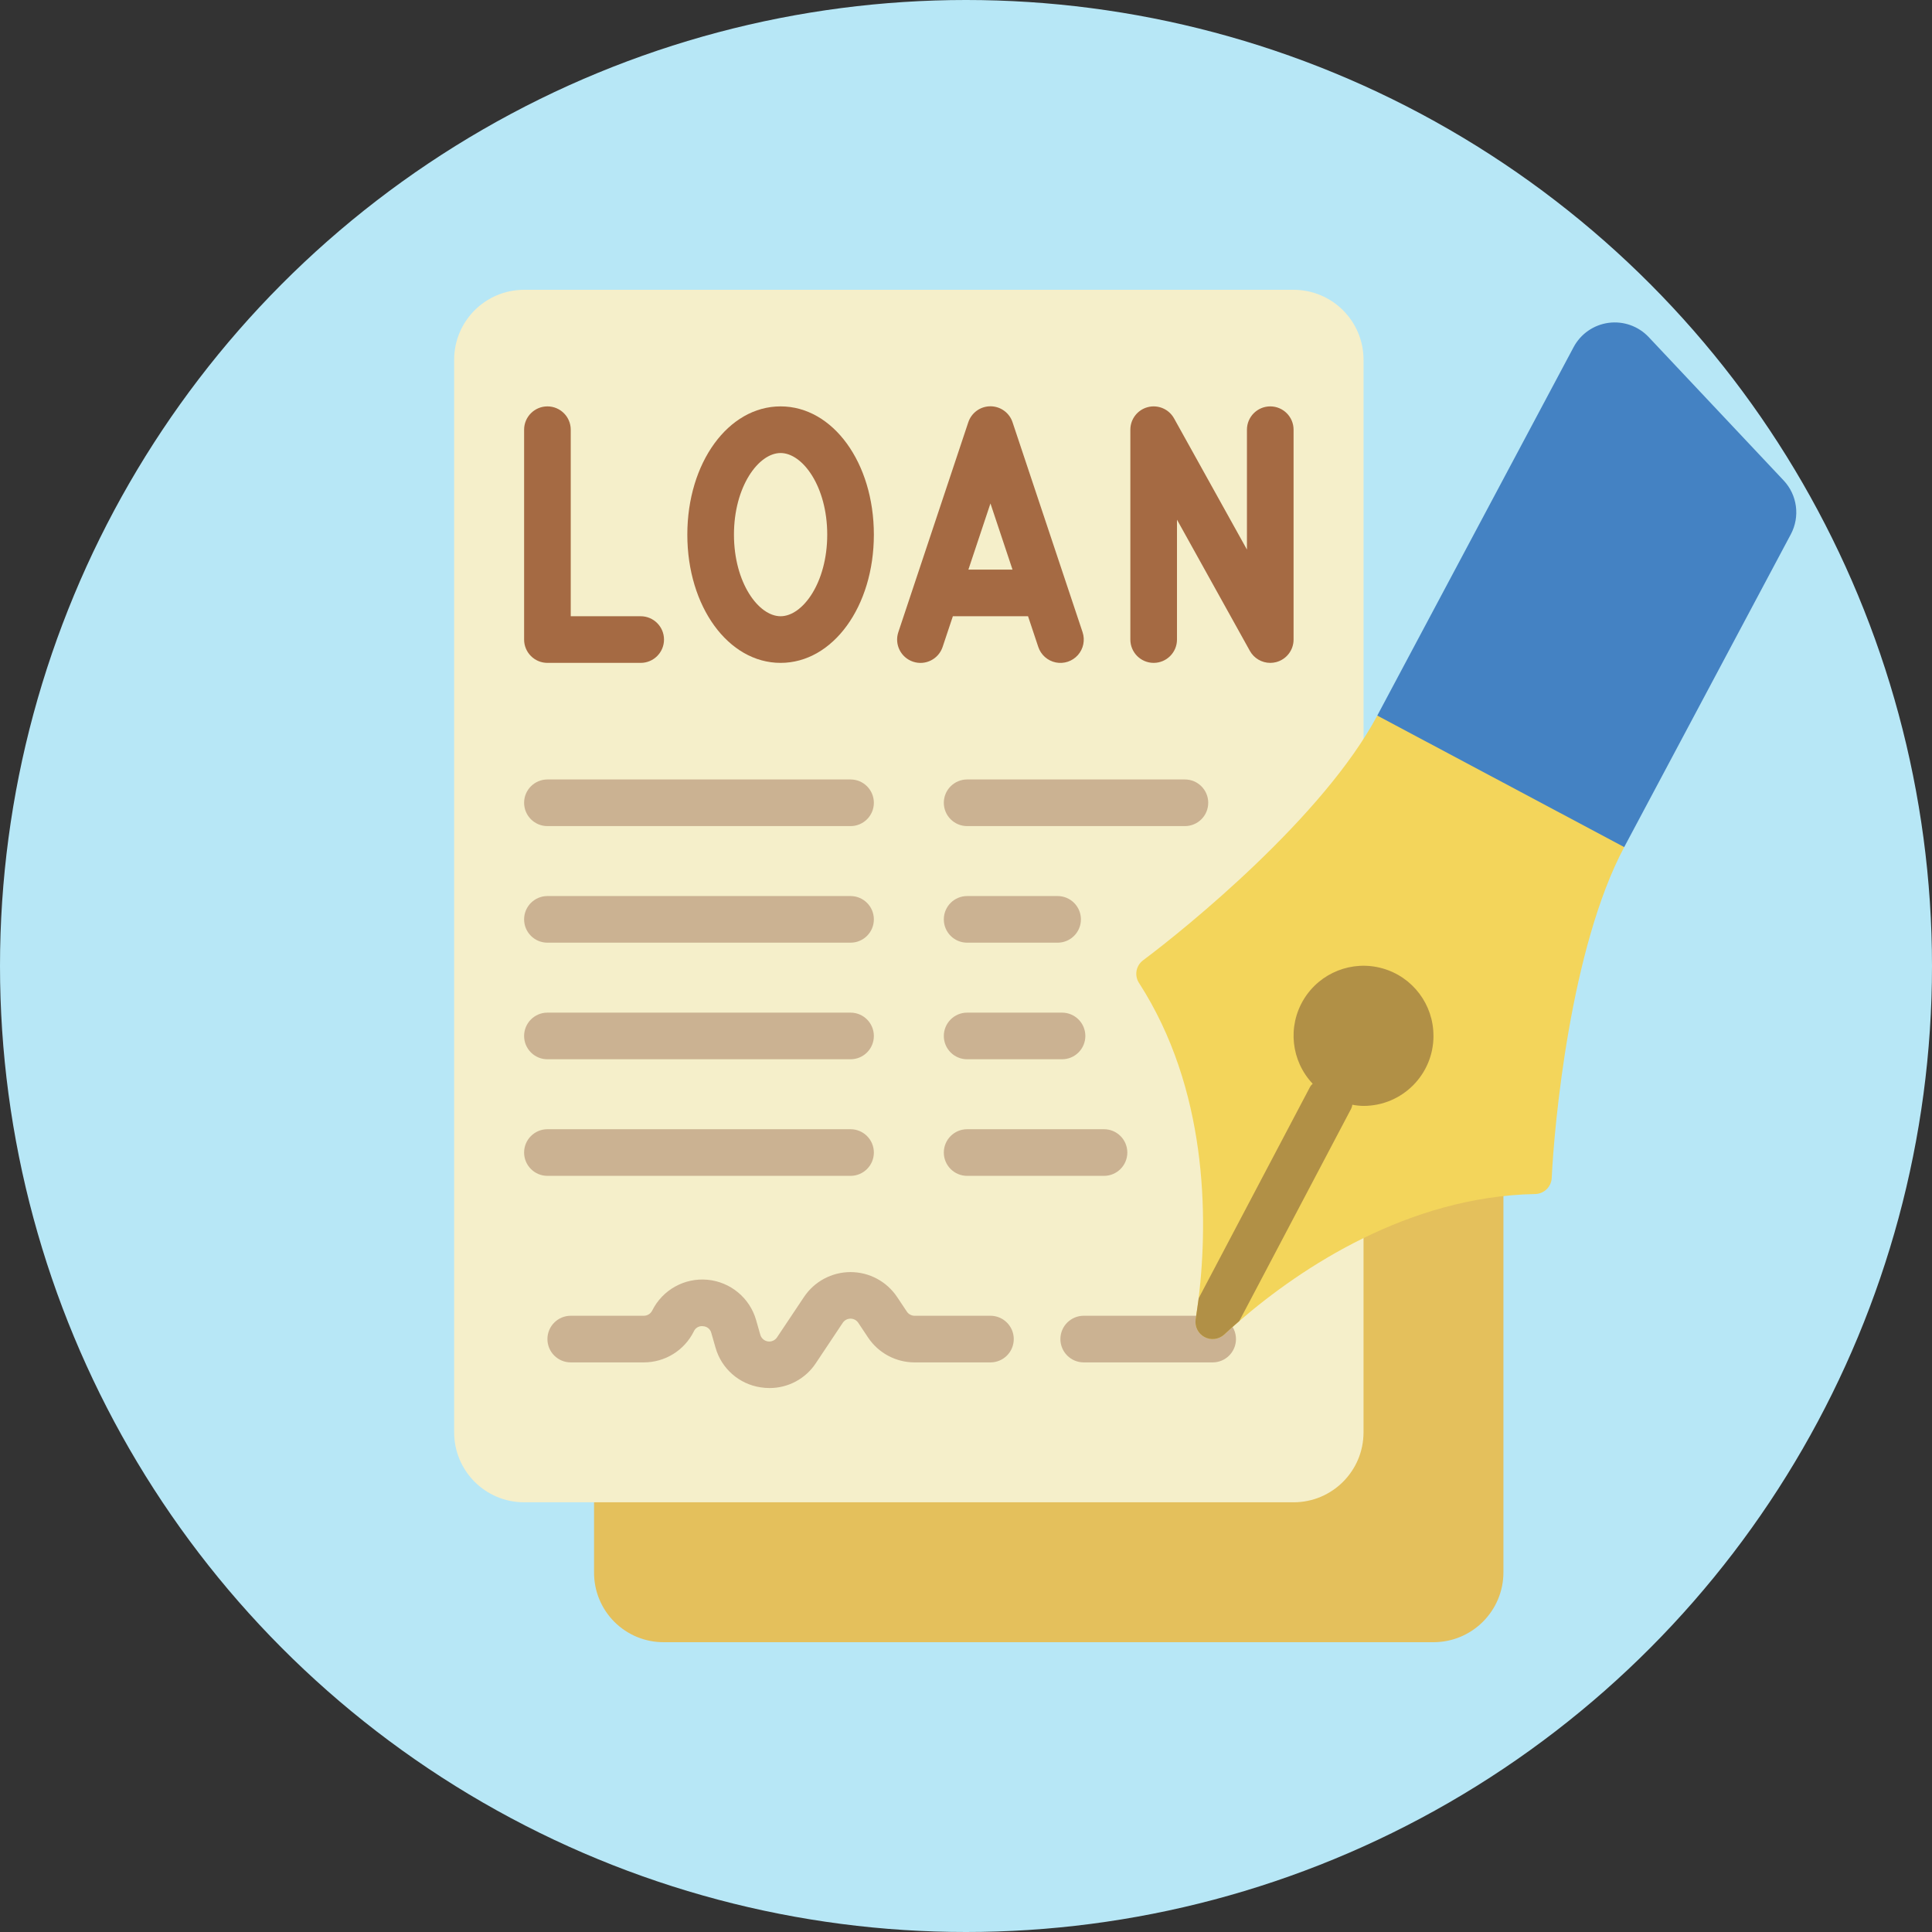 <?xml version="1.0" encoding="UTF-8"?>
<svg xmlns="http://www.w3.org/2000/svg" xmlns:xlink="http://www.w3.org/1999/xlink" xmlns:svgjs="http://svgjs.com/svgjs" version="1.1" width="512" height="512" x="0" y="0" viewBox="0 0 58 58" style="enable-background:new 0 0 512 512" xml:space="preserve" class="">
  <rect x="0" y="0" width="58" height="58" fill="#333333" stroke="none"/>
  <circle r="29" cx="29" cy="29" fill="#b7e7f6" shape="circle"/>
  <g transform="matrix(0.7,0,0,0.7,13.634,8.7)">
    <g xmlns="http://www.w3.org/2000/svg" id="Page-1" fill="none" fill-rule="evenodd">
      <g id="013---Signing-Loan-Forms" fill-rule="nonzero">
        <path id="Shape" d="m6 52v3c-.006.798.308 1.564.872 2.128.564.564 1.331.878 2.128.872h33c1.657 0 3-1.343 3-3v-20z" fill="#e4c05c" data-original="#e4c05c"/>
        <path id="Shape" d="m39 45.26v3.74c0 1.657-1.343 3-3 3h-33c-1.657 0-3-1.343-3-3v-46c0-1.657 1.343-3 3-3h33c1.657 0 3 1.343 3 3z" fill="#f5efca" data-original="#f5efca" class=""/>
        <path id="Shape" d="m8 14h-3v-8c0-.552-.448-1-1-1s-1 .448-1 1v9c0 .552.448 1 1 1h4c.552 0 1-.448 1-1s-.448-1-1-1z" fill="#a56a43" data-original="#a56a43"/>
        <path id="Shape" d="m14 5c-2.243 0-4 2.416-4 5.5s1.757 5.5 4 5.5 4-2.416 4-5.5-1.757-5.5-4-5.5zm0 9c-.946 0-2-1.437-2-3.5s1.054-3.5 2-3.5 2 1.438 2 3.5-1.054 3.5-2 3.5z" fill="#a56a43" data-original="#a56a43"/>
        <path id="Shape" d="m23.949 5.684c-.135-.41-.518-.688-.95-.688s-.815.277-.95.688l-3 9c-.175.525.109 1.091.634 1.266s1.091-.109 1.266-.634l.439-1.316h3.224l.439 1.316c.113.339.398.593.749.665s.713-.049.95-.316c.237-.267.314-.641.201-.981zm-1.895 6.316.946-2.838.946 2.838z" fill="#a56a43" data-original="#a56a43"/>
        <path id="Shape" d="m35 5c-.552 0-1 .448-1 1v5.141l-3.126-5.627c-.221-.398-.684-.596-1.125-.482s-.749.512-.749.968v9c0 .552.448 1 1 1s1-.448 1-1v-5.141l3.126 5.627c.176.317.511.514.874.514.085 0.0.169-.011.251-.032.441-.114.749-.512.749-.968v-9c0-.552-.448-1-1-1z" fill="#a56a43" data-original="#a56a43"/>
        <g fill="#cbb292">
          <path id="Shape" d="m17 23h-13c-.552 0-1-.448-1-1s.448-1 1-1h13c.552 0 1 .448 1 1s-.448 1-1 1z" fill="#cbb292" data-original="#cbb292" class=""/>
          <path id="Shape" d="m17 28h-13c-.552 0-1-.448-1-1s.448-1 1-1h13c.552 0 1 .448 1 1s-.448 1-1 1z" fill="#cbb292" data-original="#cbb292" class=""/>
          <path id="Shape" d="m17 33h-13c-.552 0-1-.448-1-1s.448-1 1-1h13c.552 0 1 .448 1 1s-.448 1-1 1z" fill="#cbb292" data-original="#cbb292" class=""/>
          <path id="Shape" d="m31.34 23h-9.34c-.552 0-1-.448-1-1s.448-1 1-1h9.34c.552 0 1 .448 1 1s-.448 1-1 1z" fill="#cbb292" data-original="#cbb292" class=""/>
          <path id="Shape" d="m25.88 28h-3.88c-.552 0-1-.448-1-1s.448-1 1-1h3.88c.552 0 1 .448 1 1s-.448 1-1 1z" fill="#cbb292" data-original="#cbb292" class=""/>
          <path id="Shape" d="m26.07 33h-4.07c-.552 0-1-.448-1-1s.448-1 1-1h4.07c.552 0 1 .448 1 1s-.448 1-1 1z" fill="#cbb292" data-original="#cbb292" class=""/>
          <path id="Shape" d="m17 38h-13c-.552 0-1-.448-1-1s.448-1 1-1h13c.552 0 1 .448 1 1s-.448 1-1 1z" fill="#cbb292" data-original="#cbb292" class=""/>
          <path id="Shape" d="m27.87 38h-5.87c-.552 0-1-.448-1-1s.448-1 1-1h5.87c.552 0 1 .448 1 1s-.448 1-1 1z" fill="#cbb292" data-original="#cbb292" class=""/>
          <path id="Shape" d="m13.526 47.1c-.128-0-.255-.01-.381-.03-.928-.138-1.688-.81-1.939-1.714l-.177-.617c-.04-.163-.182-.281-.35-.29-.168-.025-.332.066-.4.221-.404.816-1.236 1.331-2.146 1.33h-3.133c-.552 0-1-.448-1-1s.448-1 1-1h3.133c.153.001.293-.086.361-.223.442-.888 1.384-1.413 2.371-1.321.987.092 1.817.782 2.087 1.736l.176.617c.041.152.168.266.324.291.156.024.312-.045.398-.178l1.15-1.722c.445-.67 1.196-1.073 2-1.073s1.555.403 2 1.073l.417.625c.075.11.2.176.333.175h3.25c.552 0 1 .448 1 1s-.448 1-1 1h-3.25c-.804.001-1.554-.4-2-1.069l-.416-.626c-.074-.113-.2-.181-.335-.181s-.261.068-.335.181l-1.151 1.726c-.44.669-1.187 1.07-1.987 1.069z" fill="#cbb292" data-original="#cbb292" class=""/>
          <path id="Shape" d="m32.53 46h-5.53c-.552 0-1-.448-1-1s.448-1 1-1h5.53c.552 0 1 .448 1 1s-.448 1-1 1z" fill="#cbb292" data-original="#cbb292" class=""/>
        </g>
        <path id="Shape" d="m57.325 10.486-7.145 13.414-6.18-.9-4.41-4.74 8.419-15.8c.303-.569.861-.957 1.5-1.043.639-.085 1.28.142 1.722.612l5.785 6.146c.588.624.712 1.554.309 2.311z" fill="#4482c3" data-original="#4482c3"/>
        <path id="Shape" d="m50.18 23.9c-2.31 4.34-3 11.9-3.11 14.2-.024.385-.345.683-.73.68-5.4.11-9.99 3.13-12.67 5.45-.23.2-.45.39-.65.58-.23.207-.565.249-.838.103-.273-.146-.426-.447-.382-.753.04-.29.09-.59.13-.91.42-3.53.36-8.99-2.55-13.51-.216-.317-.146-.748.16-.98 1.85-1.38 7.74-6.16 10.05-10.5z" fill="#f3d55b" data-original="#f3d55b"/>
        <path id="Shape" d="m42 32c0 1.657-1.343 3-3 3-.161-.002-.322-.019-.48-.05-.007.059-.024.116-.05.17l-4.8 9.11c-.23.2-.45.39-.65.58-.23.207-.565.249-.838.103-.273-.146-.426-.447-.382-.753.04-.29.09-.59.13-.91l4.78-9.07c.028-.05.065-.094.11-.13-.927-.98-1.085-2.458-.388-3.612.698-1.154 2.08-1.701 3.378-1.337 1.299.364 2.194 1.551 2.189 2.899z" fill="#b19046" data-original="#b19046"/>
      </g>
    </g>
  </g>
</svg>
